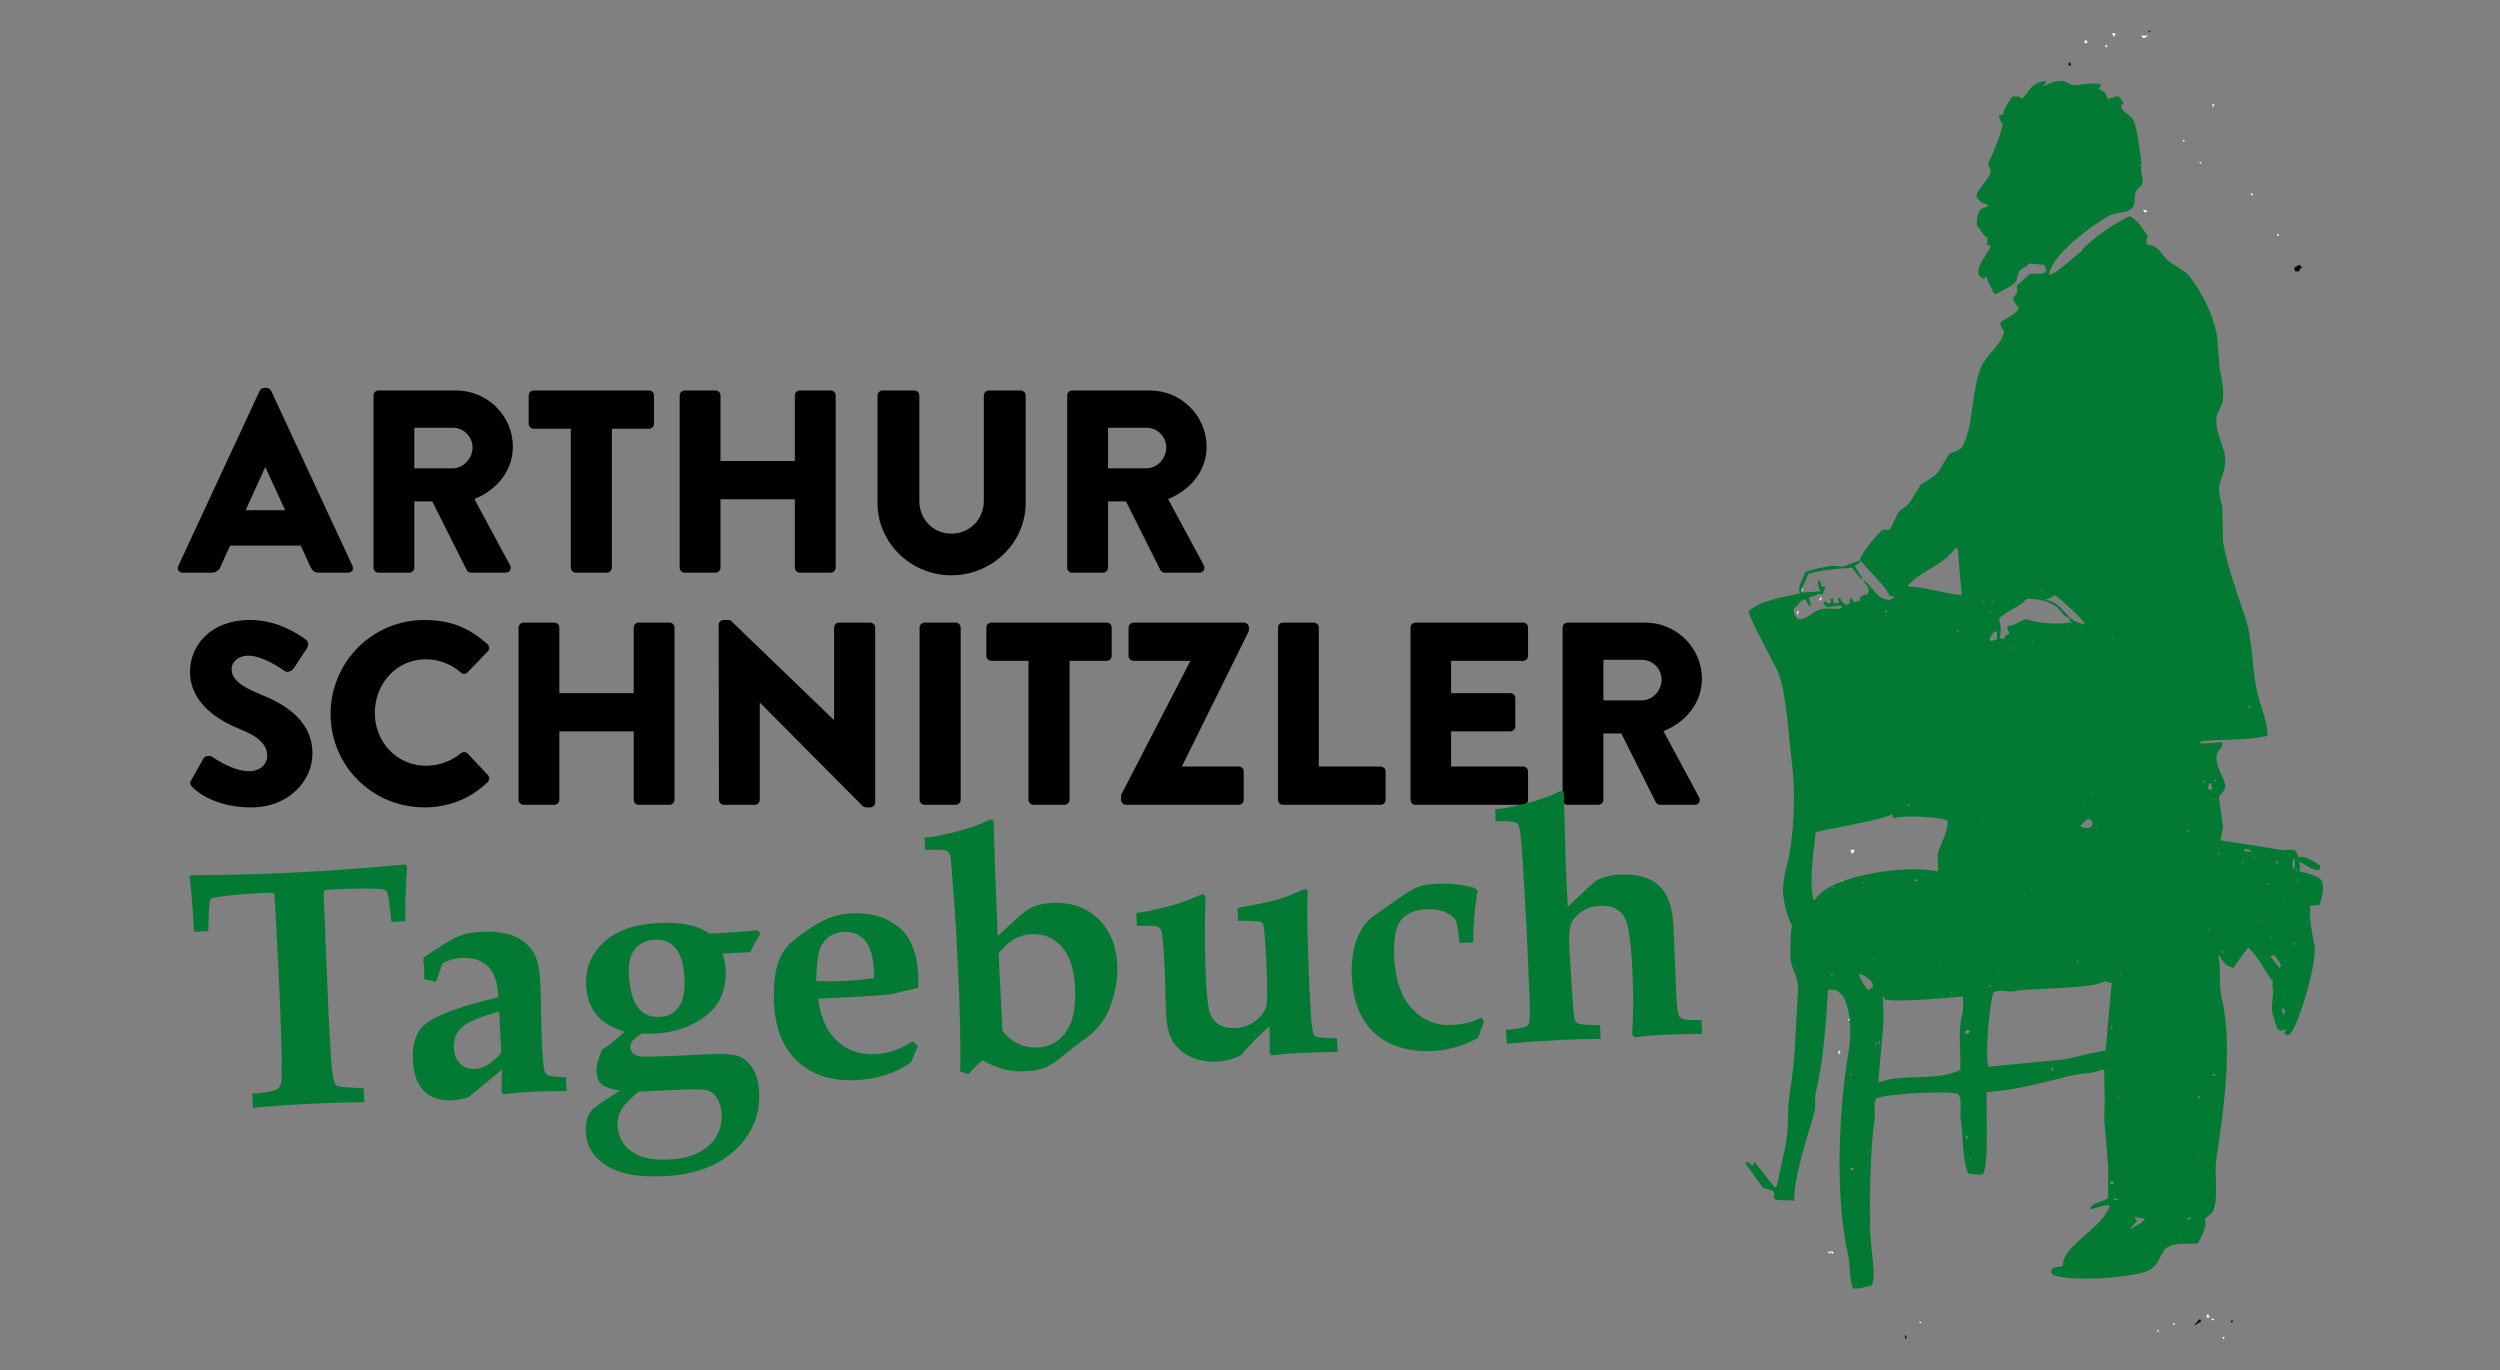 <?xml version="1.0" encoding="UTF-8" standalone="no"?>
<!DOCTYPE svg PUBLIC "-//W3C//DTD SVG 1.1//EN" "http://www.w3.org/Graphics/SVG/1.1/DTD/svg11.dtd">
<svg width="100%" height="100%" viewBox="0 0 1841 1009" version="1.1" xmlns="http://www.w3.org/2000/svg" xmlns:xlink="http://www.w3.org/1999/xlink" xml:space="preserve" xmlns:serif="http://www.serif.com/" style="fill-rule:evenodd;clip-rule:evenodd;">
    <rect x="0" y="0" width="1841" height="1009" fill="#808080" stroke="none"/>
    <g transform="matrix(0.881,0,0,0.882,132.071,421.731)">
        <g id="Arthur_Schnitzler">
            <g>
                <g transform="matrix(217.32,0,0,217.32,0,0)">
                    <path d="M0.013,-0L0.123,-0C0.143,-0 0.154,-0.012 0.159,-0.024L0.195,-0.104L0.467,-0.104L0.503,-0.025C0.512,-0.006 0.52,-0 0.538,-0L0.649,-0C0.664,-0 0.672,-0.013 0.666,-0.026L0.353,-0.699C0.35,-0.705 0.343,-0.71 0.336,-0.71L0.326,-0.71C0.319,-0.71 0.312,-0.705 0.309,-0.699L-0.004,-0.026C-0.01,-0.013 -0.002,-0 0.013,-0ZM0.255,-0.24L0.33,-0.405L0.331,-0.405L0.407,-0.24L0.255,-0.24Z" style="fill-rule:nonzero;"/>
                </g>
                <g transform="matrix(217.32,0,0,217.32,143.605,0)">
                    <path d="M0.086,-0.019C0.086,-0.009 0.094,-0 0.105,-0L0.224,-0C0.234,-0 0.243,-0.009 0.243,-0.019L0.243,-0.274L0.312,-0.274L0.445,-0.009C0.447,-0.005 0.453,-0 0.461,-0L0.594,-0C0.611,-0 0.618,-0.016 0.611,-0.029L0.474,-0.283C0.561,-0.318 0.622,-0.392 0.622,-0.484C0.622,-0.603 0.524,-0.7 0.404,-0.7L0.105,-0.7C0.094,-0.7 0.086,-0.691 0.086,-0.681L0.086,-0.019ZM0.243,-0.401L0.243,-0.557L0.391,-0.557C0.432,-0.557 0.467,-0.523 0.467,-0.481C0.467,-0.439 0.432,-0.401 0.391,-0.401L0.243,-0.401Z" style="fill-rule:nonzero;"/>
                </g>
                <g transform="matrix(217.32,0,0,217.32,288.949,0)">
                    <path d="M0.176,-0.019C0.176,-0.009 0.185,-0 0.195,-0L0.315,-0C0.325,-0 0.334,-0.009 0.334,-0.019L0.334,-0.553L0.477,-0.553C0.488,-0.553 0.496,-0.562 0.496,-0.572L0.496,-0.681C0.496,-0.691 0.488,-0.7 0.477,-0.7L0.033,-0.7C0.022,-0.7 0.014,-0.691 0.014,-0.681L0.014,-0.572C0.014,-0.562 0.022,-0.553 0.033,-0.553L0.176,-0.553L0.176,-0.019Z" style="fill-rule:nonzero;"/>
                </g>
                <g transform="matrix(217.32,0,0,217.32,399.521,0)">
                    <path d="M0.086,-0.019C0.086,-0.009 0.095,-0 0.105,-0L0.224,-0C0.235,-0 0.243,-0.009 0.243,-0.019L0.243,-0.282L0.529,-0.282L0.529,-0.019C0.529,-0.009 0.537,-0 0.548,-0L0.667,-0C0.677,-0 0.686,-0.009 0.686,-0.019L0.686,-0.681C0.686,-0.691 0.677,-0.7 0.667,-0.7L0.548,-0.7C0.537,-0.7 0.529,-0.691 0.529,-0.681L0.529,-0.429L0.243,-0.429L0.243,-0.681C0.243,-0.691 0.235,-0.7 0.224,-0.7L0.105,-0.7C0.095,-0.7 0.086,-0.691 0.086,-0.681L0.086,-0.019Z" style="fill-rule:nonzero;"/>
                </g>
                <g transform="matrix(217.32,0,0,217.32,567.031,0)">
                    <path d="M0.076,-0.268C0.076,-0.116 0.203,0.01 0.36,0.01C0.518,0.01 0.646,-0.116 0.646,-0.268L0.646,-0.681C0.646,-0.691 0.637,-0.7 0.627,-0.7L0.504,-0.7C0.493,-0.7 0.485,-0.691 0.485,-0.681L0.485,-0.276C0.485,-0.206 0.432,-0.15 0.36,-0.15C0.289,-0.15 0.237,-0.206 0.237,-0.276L0.237,-0.681C0.237,-0.691 0.229,-0.7 0.218,-0.7L0.095,-0.7C0.085,-0.7 0.076,-0.691 0.076,-0.681L0.076,-0.268Z" style="fill-rule:nonzero;"/>
                </g>
                <g transform="matrix(217.32,0,0,217.32,723.458,0)">
                    <path d="M0.086,-0.019C0.086,-0.009 0.094,-0 0.105,-0L0.224,-0C0.234,-0 0.243,-0.009 0.243,-0.019L0.243,-0.274L0.312,-0.274L0.445,-0.009C0.447,-0.005 0.453,-0 0.461,-0L0.594,-0C0.611,-0 0.618,-0.016 0.611,-0.029L0.474,-0.283C0.561,-0.318 0.622,-0.392 0.622,-0.484C0.622,-0.603 0.524,-0.7 0.404,-0.7L0.105,-0.7C0.094,-0.7 0.086,-0.691 0.086,-0.681L0.086,-0.019ZM0.243,-0.401L0.243,-0.557L0.391,-0.557C0.432,-0.557 0.467,-0.523 0.467,-0.481C0.467,-0.439 0.432,-0.401 0.391,-0.401L0.243,-0.401Z" style="fill-rule:nonzero;"/>
                </g>
                <g transform="matrix(1,0,0,1,0,193.78)">
                    <g transform="matrix(217.32,0,0,217.32,0,0)">
                        <path d="M0.051,-0.067C0.074,-0.044 0.146,0.01 0.276,0.01C0.423,0.01 0.512,-0.094 0.512,-0.197C0.512,-0.333 0.388,-0.394 0.31,-0.425C0.231,-0.457 0.201,-0.485 0.201,-0.522C0.201,-0.549 0.228,-0.573 0.264,-0.573C0.325,-0.573 0.398,-0.518 0.407,-0.513C0.416,-0.506 0.434,-0.515 0.441,-0.526L0.492,-0.603C0.496,-0.61 0.498,-0.628 0.486,-0.635C0.456,-0.657 0.376,-0.71 0.272,-0.71C0.118,-0.71 0.041,-0.61 0.041,-0.511C0.041,-0.391 0.149,-0.324 0.235,-0.29C0.303,-0.263 0.338,-0.231 0.338,-0.189C0.338,-0.154 0.309,-0.129 0.269,-0.129C0.203,-0.129 0.131,-0.182 0.127,-0.184C0.12,-0.189 0.101,-0.191 0.093,-0.178L0.046,-0.095C0.038,-0.081 0.041,-0.077 0.051,-0.067Z" style="fill-rule:nonzero;"/>
                    </g>
                    <g transform="matrix(217.32,0,0,217.32,118.831,0)">
                        <path d="M0.035,-0.349C0.035,-0.149 0.196,0.01 0.396,0.01C0.485,0.01 0.571,-0.021 0.639,-0.087C0.646,-0.094 0.647,-0.107 0.64,-0.114L0.562,-0.197C0.556,-0.204 0.543,-0.204 0.536,-0.198C0.5,-0.167 0.449,-0.15 0.402,-0.15C0.289,-0.15 0.205,-0.242 0.205,-0.353C0.205,-0.465 0.288,-0.559 0.401,-0.559C0.45,-0.559 0.499,-0.541 0.536,-0.508C0.543,-0.501 0.554,-0.501 0.561,-0.508L0.639,-0.589C0.647,-0.597 0.647,-0.609 0.638,-0.617C0.57,-0.679 0.496,-0.71 0.396,-0.71C0.196,-0.71 0.035,-0.549 0.035,-0.349Z" style="fill-rule:nonzero;"/>
                    </g>
                    <g transform="matrix(217.32,0,0,217.32,264.826,0)">
                        <path d="M0.086,-0.019C0.086,-0.009 0.095,-0 0.105,-0L0.224,-0C0.235,-0 0.243,-0.009 0.243,-0.019L0.243,-0.282L0.529,-0.282L0.529,-0.019C0.529,-0.009 0.537,-0 0.548,-0L0.667,-0C0.677,-0 0.686,-0.009 0.686,-0.019L0.686,-0.681C0.686,-0.691 0.677,-0.7 0.667,-0.7L0.548,-0.7C0.537,-0.7 0.529,-0.691 0.529,-0.681L0.529,-0.429L0.243,-0.429L0.243,-0.681C0.243,-0.691 0.235,-0.7 0.224,-0.7L0.105,-0.7C0.095,-0.7 0.086,-0.691 0.086,-0.681L0.086,-0.019Z" style="fill-rule:nonzero;"/>
                    </g>
                    <g transform="matrix(217.32,0,0,217.32,432.336,0)">
                        <path d="M0.086,-0.019C0.086,-0.009 0.095,-0 0.105,-0L0.224,-0C0.235,-0 0.243,-0.009 0.243,-0.019L0.243,-0.392L0.244,-0.392L0.639,0.005C0.641,0.007 0.649,0.01 0.652,0.01L0.668,0.01C0.678,0.01 0.687,0.002 0.687,-0.008L0.687,-0.681C0.687,-0.691 0.678,-0.7 0.668,-0.7L0.548,-0.7C0.537,-0.7 0.529,-0.691 0.529,-0.681L0.529,-0.326L0.528,-0.326L0.129,-0.71L0.104,-0.71C0.094,-0.71 0.085,-0.702 0.085,-0.692L0.086,-0.019Z" style="fill-rule:nonzero;"/>
                    </g>
                    <g transform="matrix(217.32,0,0,217.32,600.064,0)">
                        <path d="M0.086,-0.019C0.086,-0.009 0.095,-0 0.105,-0L0.225,-0C0.235,-0 0.244,-0.009 0.244,-0.019L0.244,-0.681C0.244,-0.691 0.235,-0.7 0.225,-0.7L0.105,-0.7C0.095,-0.7 0.086,-0.691 0.086,-0.681L0.086,-0.019Z" style="fill-rule:nonzero;"/>
                    </g>
                    <g transform="matrix(217.32,0,0,217.32,671.519,0)">
                        <path d="M0.176,-0.019C0.176,-0.009 0.185,-0 0.195,-0L0.315,-0C0.325,-0 0.334,-0.009 0.334,-0.019L0.334,-0.553L0.477,-0.553C0.488,-0.553 0.496,-0.562 0.496,-0.572L0.496,-0.681C0.496,-0.691 0.488,-0.7 0.477,-0.7L0.033,-0.7C0.022,-0.7 0.014,-0.691 0.014,-0.681L0.014,-0.572C0.014,-0.562 0.022,-0.553 0.033,-0.553L0.176,-0.553L0.176,-0.019Z" style="fill-rule:nonzero;"/>
                    </g>
                    <g transform="matrix(217.32,0,0,217.32,782.091,0)">
                        <path d="M0.023,-0.019C0.023,-0.009 0.032,-0 0.042,-0L0.476,-0C0.487,-0 0.495,-0.009 0.495,-0.019L0.495,-0.128C0.495,-0.138 0.487,-0.147 0.476,-0.147L0.258,-0.147L0.258,-0.149L0.515,-0.668L0.515,-0.681C0.515,-0.691 0.506,-0.7 0.496,-0.7L0.071,-0.7C0.061,-0.7 0.052,-0.691 0.052,-0.681L0.052,-0.572C0.052,-0.562 0.061,-0.553 0.071,-0.553L0.289,-0.553L0.289,-0.551L0.023,-0.037L0.023,-0.019Z" style="fill-rule:nonzero;"/>
                    </g>
                    <g transform="matrix(217.32,0,0,217.32,899.618,0)">
                        <path d="M0.086,-0.019C0.086,-0.009 0.094,-0 0.105,-0L0.481,-0C0.492,-0 0.5,-0.009 0.5,-0.019L0.5,-0.128C0.5,-0.138 0.492,-0.147 0.481,-0.147L0.243,-0.147L0.243,-0.681C0.243,-0.691 0.234,-0.7 0.224,-0.7L0.105,-0.7C0.094,-0.7 0.086,-0.691 0.086,-0.681L0.086,-0.019Z" style="fill-rule:nonzero;"/>
                    </g>
                    <g transform="matrix(217.32,0,0,217.32,1010.41,0)">
                        <path d="M0.086,-0.019C0.086,-0.009 0.094,-0 0.105,-0L0.519,-0C0.53,-0 0.538,-0.009 0.538,-0.019L0.538,-0.128C0.538,-0.138 0.53,-0.147 0.519,-0.147L0.242,-0.147L0.242,-0.282L0.47,-0.282C0.48,-0.282 0.489,-0.29 0.489,-0.301L0.489,-0.41C0.489,-0.42 0.48,-0.429 0.47,-0.429L0.242,-0.429L0.242,-0.553L0.519,-0.553C0.53,-0.553 0.538,-0.562 0.538,-0.572L0.538,-0.681C0.538,-0.691 0.53,-0.7 0.519,-0.7L0.105,-0.7C0.094,-0.7 0.086,-0.691 0.086,-0.681L0.086,-0.019Z" style="fill-rule:nonzero;"/>
                    </g>
                    <g transform="matrix(217.32,0,0,217.32,1137.5,0)">
                        <path d="M0.086,-0.019C0.086,-0.009 0.094,-0 0.105,-0L0.224,-0C0.234,-0 0.243,-0.009 0.243,-0.019L0.243,-0.274L0.312,-0.274L0.445,-0.009C0.447,-0.005 0.453,-0 0.461,-0L0.594,-0C0.611,-0 0.618,-0.016 0.611,-0.029L0.474,-0.283C0.561,-0.318 0.622,-0.392 0.622,-0.484C0.622,-0.603 0.524,-0.7 0.404,-0.7L0.105,-0.7C0.094,-0.7 0.086,-0.691 0.086,-0.681L0.086,-0.019ZM0.243,-0.401L0.243,-0.557L0.391,-0.557C0.432,-0.557 0.467,-0.523 0.467,-0.481C0.467,-0.439 0.432,-0.401 0.391,-0.401L0.243,-0.401Z" style="fill-rule:nonzero;"/>
                    </g>
                </g>
            </g>
        </g>
    </g>
    <g id="Profil">
        <g transform="matrix(1,0,0,1,-198.58,-107.45)">
            <path d="M1780.85,130.28L1781.96,130.84L1780.85,130.28Z" style="fill-rule:nonzero;stroke:rgb(35,31,32);stroke-width:1px;"/>
        </g>
        <g transform="matrix(1,0,0,1,-198.58,-107.45)">
            <path d="M1754.65,132.51L1755.21,133.63L1755.76,132.51L1754.65,132.51Z" style="fill:rgb(35,31,32);fill-rule:nonzero;stroke:white;stroke-width:1px;"/>
        </g>
        <g transform="matrix(1,0,0,1,-198.58,-107.45)">
            <path d="M1776.39,134.19C1777.83,135.78 1777.11,135.06 1778.62,134.19L1776.39,134.19Z" style="fill:rgb(35,31,32);fill-rule:nonzero;stroke:white;stroke-width:1px;"/>
        </g>
        <g transform="matrix(1,0,0,1,-198.58,-107.45)">
            <path d="M1734.58,137.53L1734.02,138.64L1735.14,138.64L1734.58,137.53Z" style="fill:rgb(35,31,32);fill-rule:nonzero;stroke:white;stroke-width:1px;"/>
        </g>
        <g transform="matrix(1,0,0,1,-198.58,-107.45)">
            <path d="M1749.08,140.87C1749.85,141.95 1749.13,141.21 1750.19,141.99L1749.08,140.87Z" style="fill:rgb(35,31,32);fill-rule:nonzero;stroke:white;stroke-width:1px;"/>
        </g>
        <g transform="matrix(1,0,0,1,-198.58,-107.45)">
            <path d="M1721.94,153.44L1721.94,155.67L1723.61,155.67L1723.05,153.44L1721.94,153.44Z" style="fill-rule:nonzero;"/>
        </g>
        <g transform="matrix(1,0,0,1,-198.58,-107.45)">
            <path d="M1715.25,171.83L1715.25,173C1715.79,172 1715.76,172.82 1715.25,171.83Z" style="fill:rgb(35,31,32);fill-rule:nonzero;stroke:white;stroke-width:1px;"/>
        </g>
        <g transform="matrix(1,0,0,1,-198.58,-107.45)">
            <path d="M1828.41,184.1L1828.41,185.21C1829,184.24 1828.92,185.09 1828.41,184.1Z" style="fill:rgb(35,31,32);fill-rule:nonzero;stroke:white;stroke-width:1px;"/>
        </g>
        <g transform="matrix(1,0,0,1,-198.58,-107.45)">
            <path d="M1714.69,193.57L1715.25,194.69L1715.81,193.57L1714.69,193.57Z" style="fill:rgb(35,31,32);fill-rule:nonzero;stroke:white;stroke-width:1px;"/>
        </g>
        <g transform="matrix(1,0,0,1,-198.58,-107.45)">
            <path d="M1711.9,198.59C1712.68,199.66 1711.96,198.92 1713.02,199.7L1711.9,198.59Z" style="fill:rgb(35,31,32);fill-rule:nonzero;stroke:white;stroke-width:1px;"/>
        </g>
        <g transform="matrix(1,0,0,1,-198.58,-107.45)">
            <path d="M1707.44,210.85L1708,212L1708.56,210.88L1707.44,210.85Z" style="fill:rgb(35,31,32);fill-rule:nonzero;stroke:white;stroke-width:1px;"/>
        </g>
        <g transform="matrix(1,0,0,1,-198.58,-107.45)">
            <path d="M1806.11,210.85L1807.23,211.41L1806.11,210.85Z" style="fill:rgb(35,31,32);fill-rule:nonzero;stroke:white;stroke-width:1px;"/>
        </g>
        <g transform="matrix(1,0,0,1,-198.58,-107.45)">
            <path d="M1818.38,227L1819.49,227.56L1818.38,227Z" style="fill:rgb(35,31,32);fill-rule:nonzero;stroke:white;stroke-width:1px;"/>
        </g>
        <g transform="matrix(1,0,0,1,-198.58,-107.45)">
            <path d="M1713.58,228.13L1713.02,232.59C1714.52,231.7 1713.79,232.41 1714.69,230.92C1714.69,228.83 1715.91,229.46 1713.58,228.13Z" style="fill-rule:nonzero;"/>
        </g>
        <g transform="matrix(1,0,0,1,-198.58,-107.45)">
            <path d="M1716.92,243.74L1716.36,244.86C1718.05,244.16 1717.03,244.86 1718.04,243.74L1716.92,243.74Z" style="fill:rgb(35,31,32);fill-rule:nonzero;stroke:white;stroke-width:1px;"/>
        </g>
        <g transform="matrix(1,0,0,1,-198.58,-107.45)">
            <path d="M1718.59,244.3L1719.71,244.86L1718.59,244.3Z" style="fill:rgb(35,31,32);fill-rule:nonzero;stroke:white;stroke-width:1px;"/>
        </g>
        <g transform="matrix(1,0,0,1,-198.58,-107.45)">
            <path d="M1737,248.2L1738.11,248.76L1737,248.2Z" style="fill:rgb(35,31,32);fill-rule:nonzero;stroke:white;stroke-width:1px;"/>
        </g>
        <g transform="matrix(1,0,0,1,-198.58,-107.45)">
            <path d="M1856.28,249.88C1857.06,250.95 1856.34,250.21 1857.4,250.99L1856.28,249.88Z" style="fill:rgb(35,31,32);fill-rule:nonzero;stroke:white;stroke-width:1px;"/>
        </g>
        <g transform="matrix(1,0,0,1,-198.58,-107.45)">
            <path d="M1707.44,261.58L1708,266L1709.12,266.56C1709.14,263.51 1709.14,262.89 1707.44,261.58Z" style="fill-rule:nonzero;"/>
        </g>
        <g transform="matrix(1,0,0,1,-198.58,-107.45)">
            <path d="M1777.68,262.7C1778.68,264.08 1778.02,263.35 1779.36,262.7L1777.68,262.7Z" style="fill:rgb(35,31,32);fill-rule:nonzero;stroke:white;stroke-width:1px;"/>
        </g>
        <g transform="matrix(1,0,0,1,-198.58,-107.45)">
            <path d="M1875.8,280L1876.35,281.11C1876.12,280.58 1876.8,280.72 1875.8,280Z" style="fill:rgb(35,31,32);fill-rule:nonzero;stroke:white;stroke-width:1px;"/>
        </g>
        <g transform="matrix(1,0,0,1,-198.58,-107.45)">
            <path d="M1892,302.28L1888.1,304.51L1888.66,307.29L1891.44,307.29C1892.31,304.94 1892.79,305.43 1894.23,303.95L1893.12,303.95L1892,302.28Z" style="fill-rule:nonzero;"/>
        </g>
        <g transform="matrix(1,0,0,1,-198.58,-107.45)">
            <path d="M1730.86,309L1730.3,311.23C1731.37,310.38 1731.3,310.23 1731.97,309L1730.86,309Z" style="fill-rule:nonzero;"/>
        </g>
        <g transform="matrix(1,0,0,1,-198.58,-107.45)">
            <path d="M1701.87,375.86C1702.87,377 1701.87,376.25 1703.54,376.97L1701.87,375.86Z" style="fill:rgb(35,31,32);fill-rule:nonzero;stroke:white;stroke-width:1px;"/>
        </g>
        <g transform="matrix(1,0,0,1,-198.58,-107.45)">
            <path d="M1704.1,393.7L1703.54,394.81L1704.66,394.81L1704.1,393.7Z" style="fill:rgb(35,31,32);fill-rule:nonzero;stroke:white;stroke-width:1px;"/>
        </g>
        <g transform="matrix(1,0,0,1,-198.58,-107.45)">
            <path d="M1682.36,422.13L1681.8,423.24L1682.92,423.24L1682.36,422.13Z" style="fill:rgb(35,31,32);fill-rule:nonzero;stroke:white;stroke-width:1px;"/>
        </g>
        <g transform="matrix(1,0,0,1,-198.58,-107.45)">
            <path d="M1524.6,541.42L1525.16,542.54L1525.72,541.42L1524.6,541.42Z" style="fill:rgb(35,31,32);fill-rule:nonzero;stroke:white;stroke-width:1px;"/>
        </g>
        <g transform="matrix(1,0,0,1,-198.58,-107.45)">
            <path d="M1536.86,544.77L1537.98,545.32L1536.86,544.77Z" style="fill:rgb(35,31,32);fill-rule:nonzero;stroke:white;stroke-width:1px;"/>
        </g>
        <g transform="matrix(1,0,0,1,-198.58,-107.45)">
            <path d="M1539.65,547.55L1539.09,548.67C1540.13,548 1539.4,548.17 1539.65,547.55Z" style="fill:rgb(35,31,32);fill-rule:nonzero;stroke:white;stroke-width:1px;"/>
        </g>
        <g transform="matrix(1,0,0,1,-198.58,-107.45)">
            <path d="M1522.37,557.59L1522.37,558.7C1522.92,557.73 1522.88,558.58 1522.37,557.59Z" style="fill:rgb(35,31,32);fill-rule:nonzero;stroke:white;stroke-width:1px;"/>
        </g>
        <g transform="matrix(1,0,0,1,-198.58,-107.45)">
            <path d="M1533.52,561.49L1534.64,562.05L1533.52,561.49Z" style="fill:rgb(35,31,32);fill-rule:nonzero;stroke:white;stroke-width:1px;"/>
        </g>
        <g transform="matrix(1,0,0,1,-198.58,-107.45)">
            <path d="M1536.31,587.69L1535.75,588.81C1536.79,588.11 1536.06,588.31 1536.31,587.69Z" style="fill:rgb(35,31,32);fill-rule:nonzero;stroke:white;stroke-width:1px;"/>
        </g>
        <g transform="matrix(1,0,0,1,-198.58,-107.45)">
            <path d="M1545.23,600L1545.78,601.12L1546.34,600L1545.23,600Z" style="fill:rgb(35,31,32);fill-rule:nonzero;stroke:white;stroke-width:1px;"/>
        </g>
        <g transform="matrix(1,0,0,1,-198.58,-107.45)">
            <path d="M1554.15,659.6C1554.92,660.67 1554.15,659.94 1555.26,660.72L1554.15,659.6Z" style="fill:rgb(35,31,32);fill-rule:nonzero;stroke:white;stroke-width:1px;"/>
        </g>
        <g transform="matrix(1,0,0,1,-198.58,-107.45)">
            <path d="M1557.49,704.2L1557.49,705.87L1558.05,704.2L1557.49,704.2Z" style="fill:rgb(35,31,32);fill-rule:nonzero;stroke:white;stroke-width:1px;"/>
        </g>
        <g transform="matrix(1,0,0,1,-198.58,-107.45)">
            <path d="M1562,733.74L1562.56,735.42C1563.7,734.42 1562.95,735.42 1563.67,733.74L1562,733.74Z" style="fill:rgb(35,31,32);fill-rule:nonzero;stroke:white;stroke-width:1px;"/>
        </g>
        <g transform="matrix(1,0,0,1,-198.58,-107.45)">
            <path d="M1555.82,757.16L1555.82,758.83L1556.93,758.83L1555.82,757.16Z" style="fill:rgb(35,31,32);fill-rule:nonzero;stroke:white;stroke-width:1px;"/>
        </g>
        <g transform="matrix(1,0,0,1,-198.58,-107.45)">
            <path d="M1561.39,780.57C1562.33,781.95 1561.73,781.22 1563.07,780.57L1561.39,780.57Z" style="fill:rgb(35,31,32);fill-rule:nonzero;stroke:white;stroke-width:1px;"/>
        </g>
        <g transform="matrix(1,0,0,1,-198.58,-107.45)">
            <path d="M1556.93,783.36L1558.05,783.91L1556.93,783.36Z" style="fill:rgb(35,31,32);fill-rule:nonzero;stroke:white;stroke-width:1px;"/>
        </g>
        <g transform="matrix(1,0,0,1,-198.58,-107.45)">
            <path d="M1546.34,796.18L1547.46,797.85C1546.75,796.16 1547.47,797.18 1546.34,796.18Z" style="fill:rgb(35,31,32);fill-rule:nonzero;stroke:white;stroke-width:1px;"/>
        </g>
        <g transform="matrix(1,0,0,1,-198.58,-107.45)">
            <path d="M1560.84,802.87L1560.28,803.98L1561.95,802.87L1560.84,802.87Z" style="fill:rgb(35,31,32);fill-rule:nonzero;stroke:white;stroke-width:1px;"/>
        </g>
        <g transform="matrix(1,0,0,1,-198.58,-107.45)">
            <path d="M1558.61,804L1559.72,805.12L1558.61,804Z" style="fill:rgb(35,31,32);fill-rule:nonzero;stroke:white;stroke-width:1px;"/>
        </g>
        <g transform="matrix(1,0,0,1,-198.58,-107.45)">
            <path d="M1559.72,807.33C1560.23,809.33 1559.72,808.47 1560.84,809.56L1559.72,807.33Z" style="fill:rgb(35,31,32);fill-rule:nonzero;stroke:white;stroke-width:1px;"/>
        </g>
        <g transform="matrix(1,0,0,1,-198.58,-107.45)">
            <path d="M1556.38,817.92L1557.49,820.15L1556.38,817.92Z" style="fill:rgb(35,31,32);fill-rule:nonzero;stroke:white;stroke-width:1px;"/>
        </g>
        <g transform="matrix(1,0,0,1,-198.58,-107.45)">
            <path d="M1549.69,820.71L1550.8,822.94L1551.36,822.38L1551.36,821.82L1549.69,820.71Z" style="fill:rgb(35,31,32);fill-rule:nonzero;stroke:white;stroke-width:1px;"/>
        </g>
        <g transform="matrix(1,0,0,1,-198.58,-107.45)">
            <path d="M1574.21,824.61L1575.33,825.16L1574.21,824.61Z" style="fill:rgb(35,31,32);fill-rule:nonzero;stroke:white;stroke-width:1px;"/>
        </g>
        <g transform="matrix(1,0,0,1,-198.58,-107.45)">
            <path d="M1566.41,836.87L1567.52,837.43L1566.41,836.87Z" style="fill:rgb(35,31,32);fill-rule:nonzero;stroke:white;stroke-width:1px;"/>
        </g>
        <g transform="matrix(1,0,0,1,-198.58,-107.45)">
            <path d="M1567,840.22L1567.55,841.33C1567.29,840.81 1568,841 1567,840.22Z" style="fill:rgb(35,31,32);fill-rule:nonzero;stroke:white;stroke-width:1px;"/>
        </g>
        <g transform="matrix(1,0,0,1,-198.58,-107.45)">
            <path d="M1556.38,841.89L1557.49,842.45L1556.38,841.89Z" style="fill:rgb(35,31,32);fill-rule:nonzero;stroke:white;stroke-width:1px;"/>
        </g>
        <g transform="matrix(1,0,0,1,-198.58,-107.45)">
            <path d="M1569.2,843.56L1570.31,844.12L1569.2,843.56Z" style="fill:rgb(35,31,32);fill-rule:nonzero;stroke:white;stroke-width:1px;"/>
        </g>
        <g transform="matrix(1,0,0,1,-198.58,-107.45)">
            <path d="M1559.72,858.05L1560.84,858.61L1559.72,858.05Z" style="fill:rgb(35,31,32);fill-rule:nonzero;stroke:white;stroke-width:1px;"/>
        </g>
        <g transform="matrix(1,0,0,1,-198.58,-107.45)">
            <path d="M1568.64,868.09C1569.64,869.23 1568.64,868.48 1570.31,869.2C1569.31,868.07 1570.3,868.81 1568.64,868.09Z" style="fill:rgb(35,31,32);fill-rule:nonzero;stroke:white;stroke-width:1px;"/>
        </g>
        <g transform="matrix(1,0,0,1,-198.58,-107.45)">
            <path d="M1553,881.47L1553,882.58C1553.58,881.61 1553.54,882.46 1553,881.47Z" style="fill:rgb(35,31,32);fill-rule:nonzero;stroke:white;stroke-width:1px;"/>
        </g>
        <g transform="matrix(1,0,0,1,-198.58,-107.45)">
            <path d="M1559.16,895.4L1558.61,896.52L1560.28,896.52L1559.72,895.4L1559.16,895.4Z" style="fill:rgb(35,31,32);fill-rule:nonzero;stroke:white;stroke-width:1px;"/>
        </g>
        <g transform="matrix(1,0,0,1,-198.58,-107.45)">
            <path d="M1563.07,904.88L1563.07,906.55L1564.18,906.55L1563.07,904.88Z" style="fill:rgb(35,31,32);fill-rule:nonzero;stroke:white;stroke-width:1px;"/>
        </g>
        <g transform="matrix(1,0,0,1,-198.58,-107.45)">
            <path d="M1561.39,918.26L1561.39,919.37C1561.94,918.4 1561.9,919.25 1561.39,918.26Z" style="fill:rgb(35,31,32);fill-rule:nonzero;stroke:white;stroke-width:1px;"/>
        </g>
        <g transform="matrix(1,0,0,1,-198.58,-107.45)">
            <path d="M1558.61,941.67C1560.01,942.58 1558.7,942.22 1560.28,941.67L1558.61,941.67Z" style="fill:rgb(35,31,32);fill-rule:nonzero;stroke:white;stroke-width:1px;"/>
        </g>
        <g transform="matrix(1,0,0,1,-198.58,-107.45)">
            <path d="M1562,955.61L1563.12,956.17L1562,955.61Z" style="fill:rgb(35,31,32);fill-rule:nonzero;stroke:white;stroke-width:1px;"/>
        </g>
        <g transform="matrix(1,0,0,1,-198.58,-107.45)">
            <path d="M1558.61,979.58L1558.61,980.69C1559.15,979.72 1559.11,980.57 1558.61,979.58Z" style="fill:rgb(35,31,32);fill-rule:nonzero;stroke:white;stroke-width:1px;"/>
        </g>
        <g transform="matrix(1,0,0,1,-198.58,-107.45)">
            <path d="M1545.23,1029.19C1546,1030.26 1545.23,1029.53 1546.34,1030.31L1545.23,1029.19Z" style="fill:rgb(35,31,32);fill-rule:nonzero;stroke:white;stroke-width:1px;"/>
        </g>
        <g transform="matrix(1,0,0,1,-198.58,-107.45)">
            <path d="M1546.9,1029.19L1548.57,1030.31C1547.57,1029.17 1548.56,1029.91 1546.9,1029.19Z" style="fill:rgb(35,31,32);fill-rule:nonzero;stroke:white;stroke-width:1px;"/>
        </g>
        <g transform="matrix(0.881,0,0,0.882,130.927,59.447)">
            <g transform="matrix(1,0,0,1,-198.58,-107.45)">
                <path d="M1988.4,795.72C1990.4,792.11 1993.25,781.55 1990.63,775.65C1988.63,771.42 1975.3,767.88 1972.23,767.85L1972.23,759.48C1977.23,762.12 1981.17,765.79 1987.84,766.73L1988.96,766.17C1989.14,765.06 1989.33,763.94 1989.52,762.83C1985.09,759.95 1975.79,753.46 1971.68,756.14L1968.89,750.56C1964.56,748.07 1961.97,750.56 1955.51,749.45C1938.51,746.55 1921.24,743.98 1905.9,741.65C1906.64,738.11 1907.38,734.577 1908.13,731.05C1907.01,722.883 1905.89,714.71 1904.78,706.53L1904.78,705.41C1906.89,701.41 1911.16,700.07 1909.78,694.26C1908.4,688.45 1900.78,678.07 1903.09,669.73C1904.19,665.73 1907.33,665.91 1907.55,659.73L1889.71,660.84L1888.6,659.17C1908.18,656.81 1926.15,658.56 1944.34,654.71L1945.46,653.6C1944.55,640.45 1939.66,630.05 1937.09,619.6C1931.77,597.89 1933.7,576.54 1926.5,554.94C1920.15,535.86 1911.95,513.86 1908.11,492.5C1907.92,482.84 1907.73,473.173 1907.55,463.5C1906.66,458.5 1903.65,451.11 1905.32,444.5C1906.99,437.89 1911.02,430.63 1909.78,421.09C1908.62,412.09 1900.42,398.48 1903.09,386.53L1907.55,376.53C1909.67,365.97 1906.79,356.42 1905.32,347.53C1904.58,338.423 1903.84,329.317 1903.09,320.21C1899.09,300.21 1890.87,285.46 1880.79,271.71C1875.79,264.92 1867.27,262.43 1861.28,256.71C1855.99,251.62 1854.84,245.45 1845.12,244.45C1843.2,241.23 1844.04,240.98 1845.12,237.2C1841.29,231.73 1836.59,223.14 1830.06,220.48C1815.72,227.55 1800.58,237.83 1789.93,248.91L1791.04,248.91C1785.5,252.3 1769.04,269.09 1762.61,269.53C1764.85,252.36 1799.38,227.53 1813.34,219.92C1817.91,217.42 1825.97,218.11 1830.62,214.92C1836.7,210.74 1832.5,205.78 1835.62,199.32C1836.53,197.44 1839.93,195.86 1840.62,193.18C1842.02,187.88 1838.49,184.18 1840.06,178.69L1837.27,178.13L1840.06,177.57C1838.94,168.57 1836.68,146.67 1832.81,139.67C1830.81,136.04 1820.25,131.89 1823.89,126.85L1825.01,125.73C1823.2,123.73 1822.42,121.67 1820.01,120.16L1811.65,122.94C1810.52,118.56 1809.29,115.83 1803.84,114.58C1804.59,113.47 1805.33,112.35 1806.07,111.24L1805.52,110.12C1796.93,108.96 1789.97,110.9 1782.66,111.24L1775.41,107.89C1770.16,106.28 1762.08,110.34 1758.13,111.8L1757.58,111.8C1758.86,110.02 1759.58,110.44 1760.36,107.89C1748.54,107.89 1746.13,116.47 1740.29,122.39C1737.4,120.39 1736.85,120.39 1731.93,120.71C1729.37,124.11 1724.79,131.31 1724.13,135.77L1720.78,136.32C1721.22,139.165 1722.37,141.852 1724.13,144.13C1721.18,154.866 1717.26,165.312 1712.42,175.34C1710.34,179.46 1715.33,180.34 1713.54,184.82C1710.88,191.51 1704.81,195.74 1701.83,203.22C1704.15,207.16 1705.12,209.78 1710.75,210.46L1711.86,212.14L1706.29,214.37C1703.03,216.7 1702.1,222.44 1702.39,228.3L1709.08,237.22C1709.84,238.71 1709.14,237.56 1710.75,237.22C1711.75,240.35 1711.4,241.22 1710.75,244.47L1714.09,245.03C1712.96,250.85 1695.17,268.35 1708.52,272.9C1709.63,270.9 1708.26,271.96 1710.75,271.23C1711.34,275.8 1714.55,280.76 1716.88,285.16L1718.55,285.72C1724.02,281.72 1731.33,280.03 1735.28,274.57C1736.02,271.97 1736.76,269.37 1737.51,266.77C1739.37,263.85 1744.01,263.51 1745.87,260.08L1759.25,261.19L1759.25,262.31L1760.36,265.65C1760.18,266.21 1759.99,266.77 1759.81,267.32C1755.86,269.9 1751.52,267.78 1746.43,269L1735.84,278.47C1736.42,285.62 1735.93,284.54 1732.49,289.06C1733.49,292.86 1735.49,294.76 1737.49,297.43C1733.98,303.43 1726.8,305.12 1721.88,309.69C1722.16,312.245 1723.35,314.617 1725.22,316.38C1723.22,327.94 1710.54,335.94 1706.22,345.92C1697.39,366.56 1700.03,394.1 1690.61,412.26C1688.12,417.06 1682.97,416.33 1678.9,419.51L1670.54,433.44C1666.85,438.2 1660.83,441.3 1655.49,444.59C1652.52,449.423 1649.55,454.257 1646.57,459.09C1643.75,463.03 1639.75,464.64 1636.57,468.01C1634.52,472.277 1632.47,476.55 1630.44,480.83C1628.28,484.01 1626.88,481.19 1623.75,482.5C1620.62,483.81 1605.01,502.73 1604.75,507.59C1608.81,513.27 1629.75,533.27 1628.75,537.13L1633.21,538.25L1633.21,538.8L1629.31,541.03C1625.79,540.806 1622.45,539.396 1619.83,537.03C1617.97,535.268 1616.27,533.347 1614.75,531.29C1614.75,531.35 1614.8,531.41 1614.83,531.48L1613.71,531.48L1613.71,530.01C1612.15,528.002 1610.27,526.271 1608.14,524.89L1607.58,525.44C1609.58,527.98 1613.48,530.75 1611.48,535.44C1610.08,537.44 1609.64,536.02 1607.02,537.11C1604.61,538.43 1604.23,539.95 1604.24,542.11C1601.72,541.9 1601.84,542.11 1599.78,543.22C1599.03,541.887 1598.29,540.587 1597.55,539.32C1595.44,540.66 1596.16,540.88 1596.43,544.32C1593.84,544.12 1594.97,543.22 1593.64,545.43C1591.01,544.256 1588.99,542.031 1588.07,539.3L1586.4,539.3C1586.58,540.79 1586.77,542.3 1586.96,543.76C1584.96,543.76 1585.55,543.34 1582.5,543.76C1582.31,542.27 1582.12,540.76 1581.94,539.3C1579.2,540.54 1579.66,540.3 1580.82,542.65L1578.04,544.32L1575.81,541.53L1574.13,544.32L1576.92,547.1L1588.63,545.43L1589.19,545.99L1589.19,547.66C1583.42,549.49 1578.95,547.04 1571.9,548.78C1564.3,550.66 1561.8,556.91 1552.9,557.14C1550.44,554 1548.83,552.84 1549.56,547.66C1552.76,546.24 1552.98,543.17 1556.25,541.53C1557.35,540.64 1557.01,540.77 1559.03,540.42L1561.82,545.42L1564.05,545.98C1563.31,543.56 1562.56,541.15 1561.82,538.73C1564.64,538.56 1568.32,536.18 1573.53,535.95C1574.27,534.09 1575.01,532.23 1575.76,530.37L1575.76,529.81L1572.41,529.81L1571.3,525.35L1570.18,524.8L1569.62,524.8C1569.62,529.14 1570.3,531.26 1571.85,533.72L1556.25,534.83C1556.06,534.46 1555.87,534.09 1555.69,533.72C1556.5,528.36 1559.8,525.29 1561.26,519.22C1572.26,516.11 1585.59,514.58 1598.05,514.22C1601.19,517.36 1602.67,521.04 1606.42,523.69L1606.97,523.69L1600.28,512.54L1604.74,509.76L1604.74,508.08C1599.87,509.01 1594.62,511.94 1590.81,513.08L1580.81,512.52C1573.45,513.628 1566.18,515.299 1559.07,517.52C1557.15,523.79 1551.67,530.38 1554.61,535.36C1542.26,538.43 1521.24,541.02 1511.69,550.41C1511.28,554.5 1531.59,592.01 1535.1,598.91C1542.92,614.29 1545.03,654.86 1547.92,678.62C1550.69,701.31 1549.8,734.85 1544.58,758.34C1542.65,767.01 1539,779.1 1540.68,789C1542.29,798.52 1544.35,806.11 1547.92,813C1546.63,814.5 1546.1,838.63 1546.81,842.54C1548.26,850.59 1553.65,857.07 1552.94,867.07C1550.88,896.07 1550.94,922.71 1546.25,950.69C1543.41,967.69 1545.67,980.88 1542.35,996.96C1539.93,1008.11 1537.51,1019.25 1535.1,1030.4C1534.55,1030.78 1533.99,1031.15 1533.43,1031.52L1516.15,1009.78C1515.78,1011.08 1515.41,1012.38 1515.03,1013.68L1510.57,1009.78L1508.9,1011.45L1523.4,1031.52C1527.4,1033.37 1531.03,1032.52 1532.87,1035.98L1532.87,1040.98C1536.47,1042.98 1544.47,1041.66 1549.6,1042.65C1549.76,1020.65 1560.66,989.79 1566.32,969.65C1568.26,962.75 1566.13,957.78 1567.99,950.7C1573.79,928.7 1576.56,891.03 1577.99,866.52C1596.81,862.74 1598.43,898.78 1595.27,917.25C1586.91,966.06 1583.5,1038.41 1594.71,1087.83C1596.71,1096.74 1595.71,1108.02 1598.61,1115.7C1604.33,1116.7 1610.11,1113.93 1614.22,1113.47C1618.92,1108.53 1613.16,1078.78 1613.11,1067.76C1612.92,1032.32 1612.94,1003.21 1617.01,973.55C1617.67,968.7 1615.44,962.42 1618.12,957.39C1620.44,954.04 1676.02,949.98 1686.69,953.49C1690.46,957.67 1687.85,968.44 1688.92,975.23C1691.08,988.89 1689.92,1006.91 1695.05,1019.82C1697.88,1020.54 1704.43,1021.27 1707.32,1020.38C1712.9,1014.13 1709.73,959.66 1710.66,951.81C1736.29,950.07 1756.66,943.98 1779.78,938.44C1790.22,935.94 1799.71,936.64 1807.66,932.86L1808.77,933.98C1808.96,942.147 1809.14,950.32 1809.33,958.5C1809.14,963.52 1808.95,968.52 1808.77,973.5C1809.89,986.88 1811.01,1000.26 1812.12,1013.64L1812.12,1040.4C1806.95,1044.22 1799.01,1043.4 1796.51,1049.88C1803.32,1048.34 1804.51,1047.41 1812.12,1045.97C1812.9,1047.03 1812.12,1046.31 1813.23,1047.09C1807.96,1065.02 1772.76,1080.86 1774.23,1097.26L1766.42,1098.37L1764.19,1101.72L1765.87,1104.51C1782.69,1110.77 1836.43,1106.77 1847.26,1100.05C1853.26,1096.31 1854.13,1091.8 1857.85,1085.55C1863.35,1076.3 1875.85,1079.01 1886.85,1078.31C1889.98,1073.54 1892.25,1068.26 1893.54,1062.7C1893.36,1061.21 1893.17,1059.7 1892.99,1058.24C1894.18,1055.4 1898.99,1054.06 1900.23,1050.43C1904.42,1038.53 1900.77,1020.17 1902.46,1008.62C1908.3,968.8 1916.73,913.89 1906.92,872.62C1904.09,860.67 1906.92,849.14 1904.14,838.62L1905.25,837.51C1906.62,842.28 1911.48,847.45 1916.96,848.1C1920.68,842.264 1924.78,836.675 1929.22,831.37C1937.74,838.76 1942.83,850.82 1949.85,859.8C1949.66,860.73 1949.47,861.66 1949.29,862.59C1951.29,870.79 1947.42,879.18 1949.85,887.68L1953.75,899.38C1957.16,901.43 1957.54,900.45 1961,898.83L1959.32,902.17L1961,904.4L1963.78,903.84C1970.99,896.9 1987.26,844.24 1984.41,828.59C1982.41,817.87 1979.9,807.36 1981.06,796.26L1988.4,795.72ZM1933.21,613.33C1932.5,612.951 1931.92,612.369 1931.54,611.66C1932.59,612.44 1932.46,612.19 1933.21,613.33ZM1929.87,629.5L1930.98,630.06L1930.98,630.61L1929.87,631.17L1929.31,630.06L1929.87,629.5ZM1926,625L1927.67,625C1926.06,625.59 1927.37,626 1926,625ZM1927.11,587.09C1925.45,586.37 1926.44,587.09 1925.44,585.98C1927.07,586.74 1926.08,586 1927.08,587.13L1927.11,587.09ZM1926,594.34L1927.11,594.34L1925.44,595.46C1925.59,595.12 1925.78,594.75 1926,594.38L1926,594.34ZM1918.75,537.48C1917.08,536.76 1918.08,537.48 1917.08,536.37C1918.71,537.13 1917.72,536.38 1918.72,537.52L1918.75,537.48ZM1905.93,507.38L1904.81,506.26C1905.84,507.08 1905.12,506.35 1905.9,507.42L1905.93,507.38ZM1904.81,465.57L1904.26,466.68C1904.07,466.31 1903.88,465.94 1903.7,465.57L1904.81,465.57ZM1612.12,508L1612.12,506.88C1612.63,507.85 1612.67,507 1612.12,508ZM1694.62,556.49L1694.07,555.38C1695.07,556.1 1694.39,556 1694.62,556.47L1694.62,556.49ZM1695.74,846.37C1694.4,847.02 1695.01,847.75 1694.07,846.37L1695.74,846.37ZM1694.62,894.87C1693.29,895.52 1693.89,896.25 1692.95,894.87L1694.62,894.87ZM1684.62,495.73C1685.13,496.73 1685.16,495.87 1684.62,496.85L1684.62,495.73ZM1657.86,515.8C1657.15,515.421 1656.57,514.839 1656.19,514.13L1657.86,515.8ZM1647.86,461.17L1648.97,462.84L1647.86,462.84L1647.86,461.17ZM1644.51,529.17C1655.51,516.57 1674.31,512.17 1684.09,497.95L1686.32,497.95C1687.44,510.77 1688.56,523.593 1689.67,536.42L1689.11,536.97C1675.54,535.46 1657.26,529.85 1644.51,529.73L1644.51,529.17ZM1686.88,756.61L1686.32,755.49C1687.27,756.22 1686.58,756.08 1686.82,756.6L1686.88,756.61ZM1686.32,567.61L1685.21,566.5L1685.76,565.94L1687.44,566.5L1686.32,567.61ZM1683.47,702L1682.92,700.88C1683.92,701.59 1683.24,701.45 1683.47,702ZM1681.24,869.79L1680.69,869.79C1680.5,869.05 1680.32,868.3 1680.13,867.56C1681.27,868.62 1680.74,867.73 1681.24,869.76L1681.24,869.79ZM1679.57,749.94C1679.39,749.57 1679.2,749.2 1679.01,748.82C1680,749.53 1679.34,749.39 1679.57,749.91L1679.57,749.94ZM1676.23,539.78C1676.41,539.41 1676.6,539.04 1676.79,538.67C1676.53,539.25 1677.26,539.06 1676.23,539.75L1676.23,539.78ZM1672.33,584.38C1671.27,583.59 1671.99,584.33 1671.21,583.26L1672.33,584.38ZM1645,711.44L1646.67,712.56L1646.67,713.12L1644.44,712.56C1644.64,712.19 1644.82,711.82 1645,711.44ZM1643.89,535.85C1643.7,536.22 1643.51,536.59 1643.33,536.96L1642.77,535.85L1643.89,535.85ZM1636.08,473.41C1635.9,473.04 1635.71,472.67 1635.52,472.3C1636.54,473 1635.85,472.9 1636.09,473.41L1636.08,473.41ZM1626.08,549.78L1627.19,549.78L1627.19,551.46L1626.63,551.46L1625.52,550.34L1626.08,549.78ZM1612.14,549.78C1612.33,550.53 1612.51,551.27 1612.7,552.01L1612.14,552.01L1612.14,549.78ZM1603.78,543.65L1603.22,542.54C1604.21,543.28 1603.52,543.13 1603.76,543.65L1603.78,543.65ZM1577.58,827.39L1578.69,828.51C1577.62,827.73 1578.33,828.47 1577.56,827.39L1577.58,827.39ZM1582.04,853.59C1581.67,853.97 1581.3,854.34 1580.92,854.71L1580.37,854.15L1580.92,853.04L1582,853.04L1582.04,853.59ZM1581.48,781.68L1582.04,780.57L1583.15,780.57C1582.13,781.69 1583.15,781 1581.46,781.68L1581.48,781.68ZM1585.38,862.51C1586.44,863.3 1585.72,862.51 1586.5,863.63L1585.38,862.51ZM1567.54,790.6L1565.87,791.72C1561.69,775.05 1566.2,752.28 1567.54,734.86C1576.47,732.34 1626.96,724.04 1631.09,719.81L1632.21,720.92C1631.75,722.47 1631.92,721.92 1632.77,723.15C1638.77,720.68 1671.32,721.85 1676.77,724.82L1677.88,724.82C1679.07,732.93 1671.42,745.2 1669.52,753.82C1669.7,758.487 1669.89,763.133 1670.08,767.76C1644.81,761.51 1580,770.71 1567.52,790.6L1567.54,790.6ZM1672.9,845.23C1671.57,845.89 1672.17,846.62 1671.23,845.23L1672.9,845.23ZM1661.75,841.33C1660.09,840.61 1661.09,841.33 1660.08,840.22L1661.75,841.33ZM1653.39,774.44C1652.74,775.115 1651.99,775.68 1651.16,776.11L1650,775L1650.55,774.45L1653.39,774.44ZM1631.65,786.14C1631.47,785.77 1631.28,785.4 1631.09,785.03C1632.08,785.77 1631.4,785.63 1631.63,786.14L1631.65,786.14ZM1626.08,868.65C1625.89,868.27 1625.71,867.9 1625.52,867.53C1626.5,868.27 1625.82,868.13 1626.06,868.65L1626.08,868.65ZM1621.62,910.45L1619.95,912.13C1620.13,911.01 1620.32,909.9 1620.5,908.78L1621.62,910.45ZM1606.62,776.11L1608.29,777.22C1606.21,777.37 1607.59,777.83 1606.55,776.11L1606.62,776.11ZM1607.17,780.57L1606,782.8C1606.18,782.06 1606.37,781.31 1606.56,780.57L1607.17,780.57ZM1599.37,946.13L1598.81,945.02C1599.75,945.76 1599.06,945.61 1599.3,946.13L1599.37,946.13ZM1598.25,926.62L1597.7,925.51C1598.63,926.24 1598,926.1 1598.18,926.62L1598.25,926.62ZM1598.25,830.74C1599.25,831.48 1598.58,831.34 1598.81,831.85C1598.56,831.48 1598.37,831.11 1598.18,830.74L1598.25,830.74ZM1596.58,936.1C1597.71,937.1 1597,936.1 1597.7,937.77L1596.58,937.77L1596.58,936.1ZM1597.14,1016.93C1596.95,1016.56 1596.77,1016.18 1596.58,1015.81C1597.64,1015.03 1596.92,1015.81 1597.7,1014.7L1599.37,1015.81C1599.18,1016.18 1599,1016.56 1598.81,1016.93L1597.14,1016.93ZM1599.37,1060.41L1599.37,1059.29C1599.81,1060.29 1599.84,1059.44 1599.3,1060.41L1599.37,1060.41ZM1603.27,1025.29L1604.39,1026.4C1603.26,1025.62 1604,1026.36 1603.2,1025.29L1603.27,1025.29ZM1604.94,908.78L1604.94,906.55C1605.13,907.3 1605.32,908.04 1605.5,908.78L1604.94,908.78ZM1604.94,900.42L1604.39,899.31C1605.32,900 1604.64,899.9 1604.87,900.42L1604.94,900.42ZM1606.06,996.86C1606.24,996.3 1606.43,995.74 1606.62,995.19C1607,996.56 1606.75,995.66 1606,996.86L1606.06,996.86ZM1607.17,967.86L1606.62,966.75C1607.55,967.5 1606.87,967.35 1607.1,967.87L1607.17,967.86ZM1609.96,1061.51C1610.15,1060.96 1610.33,1060.4 1610.52,1059.84C1610.54,1061.31 1611.06,1060.25 1609.89,1061.52L1609.96,1061.51ZM1612.19,873.1C1612.01,872.72 1611.82,872.35 1611.63,871.98C1612.57,872.73 1611.88,872.59 1612.12,873.11L1612.19,873.1ZM1613.86,917.1L1613.86,916C1614.3,917 1614.34,916.17 1613.79,917.14L1613.86,917.1ZM1612.75,865.82L1611.63,866.93C1609.21,864.45 1603.56,855.63 1603.83,853C1608.3,854.304 1612.22,857.046 1614.98,860.8C1616.18,863.57 1614.93,864.91 1612.68,865.86L1612.75,865.82ZM1616.09,840.73L1617.21,841.29L1616.09,842.41L1616.09,840.73ZM1616.65,912.09L1617.21,910.97L1618.32,910.97C1619.31,912.57 1618.2,911.83 1616.58,912.13L1616.65,912.09ZM1617.21,915.43C1618.87,916.15 1617.88,915.43 1618.88,916.55L1617.21,915.43ZM1630,946.13L1629.44,945.02L1630.56,945.02L1630,946.13ZM1636.13,941.67L1637.25,941.11C1638.41,941.44 1636.09,941.67 1636.09,941.67L1636.13,941.67ZM1690.2,886.48C1686.32,901.1 1689.04,916.91 1688.53,933.31C1669.53,943.01 1640.71,936.31 1621.64,943.31L1619.97,943.31C1621.45,926.41 1622.93,909.503 1624.42,892.59C1624.24,885.53 1624.06,878.467 1623.87,871.4C1624.76,872.5 1624.62,872.16 1624.98,874.19C1630.76,877.46 1680.83,873.05 1690.76,871.96L1690.76,873.08C1690.76,873.08 1691.13,882.84 1690.16,886.48L1690.2,886.48ZM1693.55,773.88C1691.88,773.16 1692.88,773.88 1691.88,772.76C1693.5,773.49 1692.51,772.74 1693.51,773.88L1693.55,773.88ZM1694.11,899.88L1696.34,900.44L1696.34,901.56C1695.96,902.11 1695.59,902.67 1695.22,903.23L1693,903.23C1692.82,902.67 1692.63,902.11 1692.44,901.56L1694.11,899.88ZM1694.11,919.39L1694.11,918.28C1694.57,919.25 1694.61,918.4 1694.07,919.37L1694.11,919.39ZM1693.55,987.96L1694.66,989.08L1694.66,990.75L1693,990.75C1693.14,989.8 1693.32,988.87 1693.51,987.94L1693.55,987.96ZM1695.78,926.08L1695.22,924.97C1696.19,925.69 1695.5,925.55 1695.74,926.06L1695.78,926.08ZM1696.34,1007.47L1698,1007.47C1696.63,1008.1 1697.24,1008.83 1696.3,1007.45L1696.34,1007.47ZM1698.01,971.79C1699.13,972.79 1698.42,971.79 1699.12,973.47L1698.01,971.79ZM1699.68,935L1699.12,933.89C1700.09,934.61 1699.4,934.47 1699.64,935L1699.68,935ZM1701.91,998.55L1701.35,997.44C1702.32,998.16 1701.63,998 1701.87,998.53L1701.91,998.55ZM1707.49,725.4L1708.04,724.29L1709.16,725.4L1707.49,725.4ZM1706.93,543.11L1706.93,542.56L1708.6,542C1710.52,541.51 1708.55,542.87 1706.89,543.09L1706.93,543.11ZM1816.19,573.22L1815.63,574.33L1815.07,573.22L1816.19,573.22ZM1813.92,935L1813.92,933.33L1814.48,933.33C1814.29,933.87 1814.1,934.43 1813.92,935ZM1814.48,896.54L1815.59,896.54L1815.59,899.33L1815,899.33C1814.85,898.38 1814.66,897.45 1814.48,896.52L1814.48,896.54ZM1802.77,730.4L1802.21,731.51C1802.03,731.14 1801.84,730.77 1801.65,730.4L1802.77,730.4ZM1798.31,700.85C1798.5,701.22 1798.68,701.6 1798.87,701.97L1797.75,701.97C1797.94,701.6 1798.12,701.22 1798.31,700.85ZM1798.31,715.35L1797.19,714.23C1798.25,715 1797.53,714.28 1798.31,715.35ZM1796.64,555.92L1796.08,554.8C1797.08,555.54 1796.4,555.4 1796.64,555.92ZM1795,723.71L1796.68,724.27C1799.04,725.81 1799.57,727.65 1798.35,729.84C1796.74,731.64 1792.61,731.77 1789.99,730.4L1788.87,730.4L1788.87,729.84C1790.52,727.14 1793,726.11 1795,723.71ZM1788.32,563.71L1789.43,563.71L1788.87,564.83C1788.65,564.46 1788.46,564.09 1788.28,563.72L1788.32,563.71ZM1791.66,709.71C1791.47,710.08 1791.29,710.46 1791.1,710.83L1790.55,709.71L1791.66,709.71ZM1767.09,537C1770.88,538.68 1791.73,557.51 1792.73,561C1776.35,560.23 1775.73,543.15 1759.85,540.93C1763,539.37 1764.82,539.08 1767.09,537ZM1787.72,842.49L1787.72,843L1786.6,843.56L1786.05,842.45L1786.6,841.89L1787.72,842.49ZM1782.72,559.3L1780.49,560.42C1780.68,560.04 1780.86,559.67 1781.05,559.3L1782.72,559.3ZM1757.08,533.66C1755.08,533.27 1755.4,533.44 1754.29,532.54C1756.28,532.89 1756,532.73 1757.06,533.62L1757.08,533.66ZM1744.26,539.79C1755.62,540.54 1762.1,541.53 1769.34,547.04C1773.34,550.04 1773.68,554.18 1779.34,555.96L1780.45,557.63C1780.27,558.37 1780.08,559.12 1779.89,559.86C1770.05,561.169 1760.06,560.79 1750.35,558.74L1743.1,557.07C1738.61,558.15 1733.1,562.81 1728.61,562.65L1727.49,564.32C1728.24,565.8 1728.99,567.287 1729.72,568.78C1727.57,570.65 1726.23,569.92 1725.26,573.24L1721.92,573.24C1721.73,572.87 1721.55,572.49 1721.36,572.12C1723.02,567.31 1722.36,561.74 1720.8,556.51C1727.6,549.69 1738.06,547.2 1744.24,539.75L1744.26,539.79ZM1777.15,563.2L1777.7,562.09C1777.89,562.46 1778.08,562.83 1778.26,563.2L1777.15,563.2ZM1771,855.82L1769.89,854.71C1770.94,855.49 1770.22,854.75 1771,855.82ZM1764.31,745.45C1763.31,744.67 1763.98,745.45 1763.2,744.33L1764.31,745.45ZM1761,727.61L1759.89,726.5C1760.9,727.28 1760.18,726.54 1761,727.61ZM1749.81,576C1748.15,575.28 1749.14,576 1748.14,574.89C1749.8,575.59 1748.81,574.85 1749.81,576ZM1743.12,788.39C1741.46,787.67 1742.45,788.39 1741.45,787.28C1743.11,788 1742.12,787.23 1743.12,788.37L1743.12,788.39ZM1733.65,581.58L1732,581.58C1732.19,581.21 1732.37,580.84 1732.56,580.46L1733.12,580.46C1733.27,580.82 1733.46,581.19 1733.65,581.56L1733.65,581.58ZM1721.38,532C1720.62,531.436 1720.04,530.661 1719.71,529.77L1721.38,532ZM1721.38,852.53C1720.04,853.18 1720.65,853.91 1719.71,852.53L1721.38,852.53ZM1716.38,540.91C1716.2,541.29 1716.01,541.66 1715.83,542.03C1715.64,541.66 1715.46,541.29 1715.27,540.91L1716.38,540.91ZM1713.6,549.83L1714.71,550.39L1713.6,551.51L1713.6,549.83ZM1716.94,567.12L1719.17,567.67L1719.17,573.8L1713.6,575.48C1713.41,574.73 1713.23,573.99 1713.04,573.25L1716.94,567.12ZM1713,862C1714.14,863.09 1713.61,862.19 1714.11,864.23L1713,864.23L1713,862ZM1712.44,936.14L1714.11,937.25C1712.47,936.49 1713.47,937.24 1712.46,936.1L1712.44,936.14ZM1762.06,934.47C1762.24,934.09 1762.43,933.72 1762.61,933.35C1762.69,934.44 1763.22,933.94 1762.08,934.43L1762.06,934.47ZM1765.96,933.91L1765.4,933.91C1765.03,933.54 1764.66,933.16 1764.28,932.79L1765.4,931.68L1766.51,931.68C1766.35,932.38 1766.16,933.12 1766,933.87L1765.96,933.91ZM1811.67,923.91C1811.85,923.54 1812.04,923.17 1812.23,922.8C1812.53,923.93 1812.69,923.09 1811.69,923.83L1811.67,923.91ZM1810,917.22C1800.59,918.35 1785.8,922.46 1776,924.47L1712.45,930.6L1711.89,930.6C1708.99,920.09 1713.4,870.54 1716.89,868.17C1721.19,866.05 1729.05,868.62 1733.62,867.61C1745.91,864.89 1801.51,865.84 1808.87,859.25L1815,860.92L1810,917.22ZM1813.9,1028.16L1813.9,1026.48L1816.13,1026.48C1816.31,1027.04 1816.5,1027.6 1816.69,1028.16L1816.69,1028.71L1815,1028.71L1813.9,1028.16ZM1820.03,1042.09L1817.8,1042.09L1816.69,1041.54C1816.87,1041.16 1817.06,1040.79 1817.24,1040.42C1819.24,1040.81 1818.92,1040.64 1820.03,1041.54L1820.03,1042.09ZM1820.03,957.92L1820.03,956.25L1821.15,957.36L1820.03,957.92ZM1822.26,853.67C1822.07,852.75 1821.89,851.82 1821.7,850.89C1822.07,851.82 1822.45,852.75 1822.82,853.67L1822.26,853.67ZM1825.6,921.13C1825.42,920.75 1825.23,920.38 1825.05,920.01C1826.07,920.67 1825.39,920.53 1825.62,921.05L1825.6,921.13ZM1826.72,920.57C1828.38,921.29 1827.39,920.57 1828.39,921.68L1826.72,920.57ZM1839,737.65L1837.89,735.97C1839,737 1838.3,736 1839,737.65ZM1830.64,1066C1832.36,1063.08 1833.92,1062.06 1836.22,1059.87C1835.47,1058.57 1834.73,1057.27 1833.99,1055.97L1842.91,1057.64C1841.51,1060.72 1833.75,1064.7 1830.64,1066ZM1854.05,1059.87L1853.5,1058.76C1854.5,1059.48 1853.82,1059.33 1854.05,1059.85L1854.05,1059.87ZM1861.3,641.23C1861.12,640.85 1860.93,640.48 1860.74,640.11C1861.75,640.83 1861.07,640.69 1861.3,641.21L1861.3,641.23ZM1872.45,1072.14C1872.64,1071.58 1872.82,1071.02 1873.01,1070.46L1873.57,1070.46C1872.84,1072.11 1873.59,1071.11 1872.45,1072.12L1872.45,1072.14ZM1878.58,733.21L1880.25,733.76L1880.25,734.32L1878,734.32L1878.58,733.21ZM1878.03,1058.21L1878.03,1057.65L1880.25,1056.54L1881.93,1057.09C1880.72,1058 1880.43,1058.06 1878,1058.18L1878.03,1058.21ZM1898.65,708.69L1897.54,707.57C1898.59,708.32 1897.87,707.59 1898.65,708.66L1898.65,708.69ZM1900.88,707.57L1899.77,708.13C1899.58,707.57 1899.39,707.02 1899.21,706.46L1900.88,707.57ZM1896.42,694.19L1898.09,694.19C1898.46,696.05 1898.84,697.91 1899.21,699.77L1895.31,698.65L1896.42,694.19ZM1893.08,694.75L1894.19,695.87C1893.13,695.06 1893.85,695.79 1893.08,694.72L1893.08,694.75ZM1889.73,698.1C1888.07,697.38 1889.06,698.1 1888.06,696.98L1889.73,698.1ZM1886.94,1006.37L1887.5,1005.25C1887.69,1005.62 1887.87,1005.99 1888.06,1006.37L1886.94,1006.37ZM1886.94,956.75C1887.32,956.2 1887.69,955.64 1888.06,955.08L1889.17,955.08L1888.06,957.31L1886.94,956.75ZM1888.62,1007.48C1888.8,1006.92 1888.99,1006.37 1889.17,1005.81C1889.63,1007.15 1889.38,1006.26 1888.62,1007.45L1888.62,1007.48ZM1889.73,822.41C1890.79,823.19 1890.07,822.41 1890.85,823.52L1889.73,822.41ZM1892.52,693.64C1891.43,692.19 1891.97,693.11 1891.96,691.41L1893.08,691.96C1892.89,692.49 1892.7,693.05 1892.52,693.61L1892.52,693.64ZM1895.31,815.72L1895.31,814C1896.43,815 1895.72,814 1896.42,815.67L1895.31,815.72ZM1898.65,986.3L1899.77,987.41C1898.71,986.6 1899.43,987.34 1898.65,986.27L1898.65,986.3ZM1901.44,938.36L1899.21,937.8C1899.39,937.43 1899.58,937.06 1899.77,936.69L1901.44,936.69L1901.44,938.36ZM1902.55,692.52L1900.88,692.52L1900.88,690.85L1902.55,691.96L1902.55,692.52ZM1905.9,749.38C1904.84,748.6 1905.56,749.38 1904.78,748.27L1905.9,749.38ZM1904.23,753.84C1904.41,752.54 1904.6,751.24 1904.78,749.94C1904.97,751.05 1905.15,752.17 1905.34,753.28L1904.23,753.84ZM1906.46,808.47L1905.9,807.36C1906.9,808.06 1906.22,807.92 1906.46,808.44L1906.46,808.47ZM1907.57,835.79L1906.46,834.11L1908.68,834.67L1907.57,835.79ZM1953.28,758.3C1954.28,759.91 1954,758.71 1953.28,760.53L1953.28,761.65L1952.17,760.53L1953.28,758.3ZM1918.16,767.22L1919.28,768.33C1918.22,767.52 1918.94,768.26 1918.16,767.19L1918.16,767.22ZM1924.85,764.99C1924.67,764.62 1924.48,764.25 1924.29,763.88L1925.41,763.88L1924.85,764.99ZM1924.29,761.65L1924.29,759.97L1925.41,760.53L1924.29,761.65ZM1928.75,824.08C1929.81,824.86 1929.09,824.08 1929.87,825.19L1928.75,824.08ZM1926,751L1926,748.77C1929.06,748.97 1930.51,749.49 1932.13,751L1926,751ZM1933.8,754.91C1935.46,755.63 1934.47,754.91 1935.47,756.02C1933.78,755.32 1934.77,756.06 1933.77,754.93L1933.8,754.91ZM1937.14,811.21L1937.14,809.54L1937.7,809.54C1937.49,810.11 1937.3,810.67 1937.11,811.23L1937.14,811.21ZM1938.26,793.37L1938.26,792.26C1938.74,793.27 1938.77,792.42 1938.23,793.39L1938.26,793.37ZM1938.82,753.79L1938.26,752.68C1939.23,753.43 1938.55,753.29 1938.79,753.81L1938.82,753.79ZM1941.6,810.09L1942.72,810.09L1942.16,811.21L1941.6,810.09ZM1944.39,779.43L1944.39,777.76L1946,777.76C1945.48,778.34 1944.92,778.9 1944.36,779.45L1944.39,779.43ZM1948.29,821.24L1949.41,821.24L1947.18,822.92L1948.29,821.24ZM1955.54,847.44L1955.54,848.56L1947.74,838.56L1949.97,837.45C1953.87,839.34 1954.32,842.58 1956.66,845.81L1955.54,847.44ZM1958.89,792.26C1958.7,792.63 1958.51,793 1958.33,793.37L1957.77,792.26L1958.89,792.26ZM1959.44,871.97C1958.11,872.62 1958.71,873.35 1957.77,871.97L1959.44,871.97ZM1959.44,886.46L1958.89,887.02L1958.33,887.02C1957.96,885.35 1957.58,883.68 1957.21,882.02L1959.44,882.58C1959.63,883.14 1959.81,883.7 1960,884.25C1959.78,885 1959.6,885.74 1959.41,886.48L1959.44,886.46ZM1961.12,884.23L1961.12,883.12C1961.59,884.13 1961.63,883.28 1961.09,884.25L1961.12,884.23ZM1967.25,756.58C1968.83,758.34 1967.84,762.73 1967.8,765.5L1967.25,765.5C1965.39,763.26 1966.22,759.13 1967.22,756.6L1967.25,756.58ZM1967.25,829.05L1967.25,827.37L1968.92,827.93L1967.25,829.05ZM1968.92,766.61C1969.11,766.06 1969.29,765.5 1969.48,764.94C1969.66,765.68 1969.85,766.43 1970.03,767.17L1969.48,767.17L1968.92,766.61ZM1970.03,776.09L1970.03,773.3L1971.15,774.97C1970.75,775.37 1970.38,775.74 1970,776.11L1970.03,776.09ZM1972.82,826.82C1972.64,826.45 1972.45,826.07 1972.26,825.7L1973.38,825.7C1973.16,826.09 1973,826.47 1972.79,826.84L1972.82,826.82ZM1978.4,810.09C1978.21,809.72 1978.02,809.35 1977.84,808.98L1978.95,808.98L1978.4,810.09Z" style="fill:rgb(3,122,51);fill-rule:nonzero;"/>
            </g>
            <g transform="matrix(1,0,0,1,-198.58,-107.45)">
                <path d="M1613.79,529.72L1613.79,529.92C1614.14,530.34 1614.49,530.77 1614.79,531.2C1614.27,529.79 1614.87,530.68 1613.79,529.72Z" style="fill:rgb(3,122,51);fill-rule:nonzero;"/>
            </g>
            <g transform="matrix(1,0,0,1,-198.58,-107.45)">
                <path d="M1618.81,535.85L1619.91,536.94C1619.15,535.9 1619.87,536.63 1618.81,535.85Z" style="fill:rgb(3,122,51);fill-rule:nonzero;"/>
            </g>
            <g transform="matrix(1,0,0,1,-198.58,-107.45)">
                <path d="M1974.46,753.81C1974.28,754.18 1974.09,754.55 1973.91,754.93C1974.74,754 1974.79,755 1974.46,753.81Z" style="fill:rgb(3,122,51);fill-rule:nonzero;"/>
            </g>
        </g>
        <g transform="matrix(1,0,0,1,-198.58,-107.45)">
            <path d="M1824.51,1076L1823.95,1077.11L1825.07,1077.11L1824.51,1076Z" style="fill:rgb(35,31,32);fill-rule:nonzero;stroke:white;stroke-width:1px;"/>
        </g>
        <g transform="matrix(1,0,0,1,-198.58,-107.45)">
            <path d="M1818.38,1078.81L1814.48,1083.26L1815.03,1083.26L1819.49,1080.48C1818.79,1078.79 1819.5,1079.81 1818.38,1078.81Z" style="fill-rule:nonzero;"/>
        </g>
        <g transform="matrix(1,0,0,1,-198.58,-107.45)">
            <path d="M1827.3,1078.81L1828.97,1079.36L1827.3,1078.81Z" style="fill:rgb(35,31,32);fill-rule:nonzero;stroke:white;stroke-width:1px;"/>
        </g>
        <g transform="matrix(1,0,0,1,-198.58,-107.45)">
            <path d="M1841.79,1079.92L1841.23,1080.48L1842.35,1081.59L1842.91,1079.92L1841.79,1079.92Z" style="fill-rule:nonzero;"/>
        </g>
        <g transform="matrix(1,0,0,1,-198.58,-107.45)">
            <path d="M1612.12,1081L1613.24,1081.56L1612.12,1081Z" style="fill:rgb(35,31,32);fill-rule:nonzero;stroke:white;stroke-width:1px;"/>
        </g>
        <g transform="matrix(1,0,0,1,-198.58,-107.45)">
            <path d="M1798.87,1082.15L1799.98,1082.71L1798.87,1082.15Z" style="fill:rgb(35,31,32);fill-rule:nonzero;stroke:white;stroke-width:1px;"/>
        </g>
        <g transform="matrix(1,0,0,1,-198.58,-107.45)">
            <path d="M1787.16,1087.17L1788.28,1087.72L1787.16,1087.17Z" style="fill:rgb(35,31,32);fill-rule:nonzero;stroke:white;stroke-width:1px;"/>
        </g>
        <g transform="matrix(1,0,0,1,-198.58,-107.45)">
            <path d="M1601.53,1090.51L1601.53,1093.3L1602.09,1093.3L1602.64,1092.74C1601.93,1091.14 1603,1091.74 1601.53,1090.51Z" style="fill-rule:nonzero;"/>
        </g>
        <g transform="matrix(1,0,0,1,-198.58,-107.45)">
            <path d="M1835.66,1092.18L1836.22,1093.3C1836,1092.78 1836.66,1092.92 1835.66,1092.18Z" style="fill:rgb(35,31,32);fill-rule:nonzero;stroke:white;stroke-width:1px;"/>
        </g>
    </g>
    <g id="Tagebuch_weiss_gelb">
        <g transform="matrix(0.881,0,0,0.882,-43.949,-35.327)">
            <path d="M261.34,965L260.76,953.25C266.338,952.94 271.882,952.188 277.34,951C280.02,950.4 281.9,949.53 282.96,948.4C284.02,947.27 284.77,945.25 285.18,942.34C285.633,938.3 285.46,923.543 284.66,898.07C284.027,879.977 283.243,861.517 282.31,842.69C280.457,805.69 279.4,786.843 279.14,786.15C278.87,785.46 275.55,785.28 269.2,785.6C256.2,786.267 245.043,787.197 235.73,788.39C230.33,789.13 227.29,789.75 226.61,790.25C225.837,790.897 225.311,791.791 225.12,792.78C224.8,793.96 224.413,802.183 223.96,817.45L211.96,818.05C211.253,800.183 210.017,784.817 208.25,771.95L209.74,770.75C239.187,770.683 267.813,769.957 295.62,768.57C323.32,767.19 354.3,764.94 388.56,761.82L390.21,763.99C389.083,776.903 388.573,791.983 388.68,809.23L377.07,809.81C375.45,794.13 374.187,785.65 373.28,784.37C372.573,783.363 371.043,782.73 368.69,782.47C361.17,781.617 346.307,781.747 324.1,782.86C322.24,782.95 321.1,783.29 320.79,783.86C320.48,784.43 320.38,787.02 320.6,791.31L324.46,885.47C325.793,912.73 326.86,929.453 327.66,935.64C328.46,941.827 329.777,945.527 331.61,946.74C332.87,947.52 340.28,948.133 353.84,948.58L354.43,960.33C340.663,960.37 326.07,960.773 310.65,961.54C290.363,962.567 273.927,963.72 261.34,965Z" style="fill:rgb(3,122,51);fill-rule:nonzero;"/>
        </g>
        <g transform="matrix(0.881,0,0,0.882,-43.949,-35.327)">
            <path d="M522.91,939.54L523.48,951.01L512.65,951.13C506.93,951.13 501.22,951.277 495.52,951.57C486.733,952.01 478.423,952.703 470.59,953.65L469.11,952.19L469.55,932.94L441.45,956.24C436.982,957.587 432.376,958.425 427.72,958.74C417.847,959.233 410.063,956.677 404.37,951.07C398.677,945.463 395.553,937.017 395,925.73C394.333,911.83 397.52,901.85 404.56,895.79C413.687,887.863 434.353,880.147 466.56,872.64C465.82,861.6 463.513,853.687 459.64,848.9C454.18,842.32 446.103,839.297 435.41,839.83C432.802,839.964 430.219,840.397 427.71,841.12C424.965,841.909 422.318,843.006 419.82,844.39L414.29,859.68L404.52,857.78L404.52,851.47L404.08,845.32L403.66,839.73C417.493,830.15 427.477,824.087 433.61,821.54C438.103,819.627 444.403,818.47 452.51,818.07C463.517,817.517 472.557,818.73 479.63,821.71C486.703,824.69 491.967,828.95 495.42,834.49C498.867,840.03 500.867,848.27 501.42,859.21C501.647,863.797 501.87,871.99 502.09,883.79C502.323,895.963 502.623,905.74 502.99,913.12C503.57,924.807 504.237,931.897 504.99,934.39C505.443,935.872 506.5,937.096 507.9,937.76C509.367,938.533 514.37,939.127 522.91,939.54ZM467.14,884.67C450.96,889.037 440.51,893.427 435.79,897.84C431.07,902.253 428.887,907.973 429.24,915C429.52,920.713 431.323,925.127 434.65,928.24C437.932,931.346 442.386,932.914 446.89,932.55C454.223,932.19 461.557,927.653 468.89,918.94L467.14,884.67Z" style="fill:rgb(3,122,51);fill-rule:nonzero;"/>
        </g>
        <g transform="matrix(0.881,0,0,0.882,-43.949,-35.327)">
            <path d="M677,835.06L653.77,836.22C655.22,840.299 656.095,844.56 656.37,848.88C657.23,866.08 651.747,879.193 639.92,888.22C628.093,897.247 613.997,902.173 597.63,903C595.03,903.127 591.203,903.127 586.15,903C581.99,905.74 579.367,907.883 578.28,909.43C577.208,910.914 576.682,912.723 576.79,914.55C577.01,919.03 580.27,921.58 586.57,922.2C590.037,922.58 608.987,921.913 643.42,920.2C654.98,919.62 663.03,920.223 667.57,922.01C672.11,923.797 675.95,927.18 679.09,932.16C682.23,937.153 684.007,943.707 684.42,951.82C685.353,970.573 678.72,986.66 664.52,1000.08C650.32,1013.5 630.58,1020.83 605.3,1022.08C583.853,1023.15 567.67,1020.2 556.75,1013.21C545.83,1006.22 540.08,996.89 539.5,985.21C539.16,978.503 540.513,972.837 543.56,968.21C544.953,966.083 549.907,962.283 558.42,956.81L568.21,950.57C560.583,949.457 555.447,947.727 552.8,945.38C550.153,943.033 548.717,939.577 548.49,935.01C548.25,930.07 549.767,923.917 553.04,916.55L557.51,913.38C562.61,909.707 567.473,905.715 572.07,901.43C561.203,898.143 553.237,893.35 548.17,887.05C543.103,880.75 540.327,872.657 539.84,862.77C539.12,848.49 544.023,836.49 554.55,826.77C565.077,817.05 580.243,811.683 600.05,810.67C608.752,810.114 617.489,810.668 626.05,812.32C632.043,813.72 637.75,816.142 642.92,819.48C663.447,818.553 676.82,817.603 683.04,816.63L685.56,819.41C682.407,824.457 679.549,829.683 677,835.06ZM583.68,951.52C576.14,957.713 571.273,962.783 569.08,966.73C566.859,970.816 565.85,975.451 566.17,980.09C566.385,988.628 570.699,996.56 577.75,1001.38C585.03,1006.59 595.48,1008.86 609.1,1008.18C618.887,1007.69 627.157,1005.73 633.91,1002.3C640.663,998.867 645.63,994.353 648.81,988.76C651.979,983.186 653.463,976.81 653.08,970.41C652.78,964.33 651.113,959.257 648.08,955.19C645.928,952.418 642.804,950.562 639.34,950C635.7,949.333 625.3,949.43 608.14,950.29L583.68,951.52ZM575.49,852.11C576.19,866.11 578.747,875.87 583.16,881.39C587.573,886.91 593.627,889.463 601.32,889.05C608.36,888.703 613.693,885.93 617.32,880.73C620.947,875.53 622.507,867.62 622,857C621.413,845.32 618.97,836.913 614.67,831.78C610.37,826.647 604.557,824.267 597.23,824.64C590.19,824.987 584.697,827.58 580.75,832.42C576.803,837.26 575.05,843.823 575.49,852.11Z" style="fill:rgb(3,122,51);fill-rule:nonzero;"/>
        </g>
        <g transform="matrix(0.881,0,0,0.882,-43.949,-35.327)">
            <path d="M812.77,909.47L817.02,913.34L811.42,927.04C804.916,931.545 797.787,935.072 790.26,937.51C782.352,940.037 774.144,941.5 765.85,941.86C745.51,942.88 729.177,937.773 716.85,926.54C704.523,915.307 697.857,899 696.85,877.62C696.183,864.093 697.35,852.803 700.35,843.75C702.78,836.44 707.254,829.978 713.24,825.13C719.969,819.654 727.136,814.741 734.67,810.44C742.964,805.685 752.287,803.005 761.84,802.63C777.14,801.863 789.993,805.51 800.4,813.57C810.807,821.63 816.473,835.143 817.4,854.11C817.51,856.45 817.5,860.02 817.4,864.8L794.7,870.14C787.647,870.96 777.413,871.707 764,872.38L733.69,873.89C735.89,889.89 741.3,901.767 749.92,909.52C758.54,917.273 769.207,920.82 781.92,920.16C787.276,919.886 792.564,918.838 797.62,917.05C802.958,915.144 808.045,912.599 812.77,909.47ZM732.11,859.1C740.537,859.427 748.95,859.38 757.35,858.96C764.717,858.587 772.44,857.827 780.52,856.68L780.33,850.07C779.757,838.557 777.24,830.26 772.78,825.18C768.32,820.1 762.497,817.74 755.31,818.1C750.687,818.209 746.208,819.735 742.48,822.47C738.902,825.235 736.253,829.028 734.89,833.34C733.343,837.92 732.417,846.507 732.11,859.1Z" style="fill:rgb(3,122,51);fill-rule:nonzero;"/>
        </g>
        <g transform="matrix(0.881,0,0,0.882,-43.949,-35.327)">
            <path d="M859.26,936.85L852.46,934.52C853.007,911.853 852.287,880.583 850.3,840.71C849.4,822.71 848.567,808.807 847.8,799L845.17,763.06C844.89,757.553 844.243,753.937 843.23,752.21C842.414,750.956 841.106,750.102 839.63,749.86C838.4,749.55 832.92,749.45 823.16,749.56L822.66,739.48C827.78,739.233 835.867,737.733 846.92,734.98C857.973,732.227 866.237,729.543 871.71,726.93L877.71,724.25C879.47,724.16 880.41,725.25 880.53,727.47L880.84,742.19C880.9,747.23 881.9,773.693 883.84,821.58L900.07,806.58C905.157,801.833 909.787,798.61 913.96,796.91C918.826,795.063 923.968,794.049 929.17,793.91C944.843,793.13 957.663,797.5 967.63,807.02C977.597,816.54 982.983,829.377 983.79,845.53C984.145,853.875 983.238,862.226 981.1,870.3C978.907,878.887 976.01,885.96 972.41,891.52C968.574,897.34 963.719,902.422 958.08,906.52C950.58,911.853 944.23,916.71 939.03,921.09C932.83,926.27 927.577,929.713 923.27,931.42C918.138,933.3 912.734,934.33 907.27,934.47C901.358,934.811 895.428,934.303 889.66,932.96C883.093,931.21 876.785,928.6 870.9,925.2C868.78,926.98 864.9,930.863 859.26,936.85ZM884.58,836.27L887.79,900.49C891.155,905.167 895.62,908.945 900.79,911.49C906.012,913.906 911.759,914.969 917.5,914.58C927.5,914.08 935.37,909.69 941.11,901.41C946.85,893.13 949.323,880.873 948.53,864.64C947.77,849.34 944.047,837.953 937.36,830.48C930.673,823.007 922.257,819.513 912.11,820C906.819,820.234 901.666,821.77 897.11,824.47C892.172,827.507 887.908,831.523 884.58,836.27Z" style="fill:rgb(3,122,51);fill-rule:nonzero;"/>
        </g>
        <g transform="matrix(0.881,0,0,0.882,-43.949,-35.327)">
            <path d="M1000.28,813.1L999.74,802.32C1013.85,800.357 1027.74,796.987 1041.18,792.26L1054.79,786.67C1056.47,786.59 1057.36,787.623 1057.47,789.77L1057.32,798.06C1056.81,819.62 1057.05,840.393 1058.05,860.38C1058.72,873.267 1059.8,881.807 1061.29,886C1062.63,889.953 1065.3,893.32 1068.85,895.52C1072.37,897.68 1076.98,898.62 1082.67,898.34C1088.92,898.15 1094.94,895.923 1099.81,892C1104.62,888.107 1107.5,883.937 1108.45,879.49C1109.4,875.043 1109.36,862.493 1108.32,841.84C1107.5,825.307 1106.74,815.64 1106.03,812.84C1105.76,811.596 1105,810.513 1103.92,809.84C1102.49,809.173 1096.12,808.84 1084.79,808.84L1084.26,798.06C1103.23,794.967 1117.11,791.75 1125.9,788.41L1140.43,782.35C1142.01,782.28 1142.85,783.22 1142.95,785.18L1142.87,788.98C1142.2,805.32 1142.93,834.853 1145.04,877.58C1145.71,890.673 1146.49,898.883 1147.38,902.21C1147.75,903.551 1148.6,904.711 1149.77,905.47C1151.3,906.23 1157.18,906.73 1167.41,906.97L1167.98,918.45C1157.28,918.45 1146.68,918.697 1136.19,919.19C1127.65,919.617 1119.73,920.283 1112.42,921.19L1111.04,918.74C1111.22,914.073 1111.22,906.74 1111.04,896.74C1102.55,904.354 1094.53,912.487 1087.04,921.09C1081.02,924.184 1074.42,925.993 1067.67,926.4C1059.08,926.827 1051.53,925.473 1045.02,922.34C1038.96,919.601 1033.83,915.143 1030.28,909.52C1026.95,904.12 1025.04,896.373 1024.56,886.28L1024.08,871C1023.89,861.553 1023.65,853.887 1023.35,848C1022.52,831.38 1021.69,821.45 1020.88,818.21C1020.5,816.358 1019.35,814.753 1017.72,813.8C1016.17,813.02 1010.36,812.787 1000.28,813.1Z" style="fill:rgb(3,122,51);fill-rule:nonzero;"/>
        </g>
        <g transform="matrix(0.881,0,0,0.882,-43.949,-35.327)">
            <path d="M1281.37,826.84L1269.9,827.41C1268.69,816.343 1267.57,810.01 1266.56,808.41C1265.23,805.857 1262.37,803.613 1257.99,801.68C1253.61,799.747 1248.2,798.943 1241.77,799.27C1231.86,799.763 1224.77,802.953 1220.52,808.84C1216.27,814.727 1214.51,825.013 1215.24,839.7C1216.17,858.32 1221.14,872.493 1230.13,882.22C1239.12,891.947 1250.3,896.477 1263.65,895.81C1268.14,895.62 1272.59,894.973 1276.95,893.88C1280.77,892.917 1284.46,891.504 1287.95,889.67L1290.46,892.67C1288.64,897.23 1286.97,901.827 1285.46,906.46C1279.61,909.753 1273.41,912.376 1266.98,914.28C1260.7,916.115 1254.23,917.209 1247.7,917.54C1227.31,918.513 1211.17,913.667 1199.26,903C1187.35,892.333 1180.89,876.627 1179.86,855.88C1179.44,848.887 1179.84,841.869 1181.06,834.97C1182.02,829.357 1183.8,823.917 1186.36,818.83C1188.4,814.767 1191.08,811.054 1194.29,807.83C1196.08,806.243 1203.84,800.66 1217.59,791.08C1225.63,785.44 1231.51,781.917 1235.22,780.51C1238.93,779.103 1243.96,778.243 1250.31,777.93C1255.79,777.649 1261.29,777.796 1266.75,778.37C1272.06,778.941 1277.32,779.944 1282.47,781.37L1284.97,783.77C1282.52,797.994 1281.31,812.406 1281.37,826.84Z" style="fill:rgb(3,122,51);fill-rule:nonzero;"/>
        </g>
        <g transform="matrix(0.881,0,0,0.882,-43.949,-35.327)">
            <path d="M1309.31,911.43L1308.73,899.96C1318.78,898.9 1324.53,897.9 1325.98,896.96C1326.92,896.326 1327.62,895.402 1327.98,894.33C1328.8,891.95 1328.89,883.377 1328.24,868.61L1325.94,817.02C1324.61,789.64 1323.08,764.707 1321.37,742.22C1320.76,733.727 1319.67,728.793 1318.1,727.42C1316.53,726.047 1310.53,725.48 1300.1,725.72L1299.6,715.65C1305.3,715.363 1313.48,713.877 1324.13,711.19C1334.78,708.503 1343.45,705.593 1350.13,702.46C1351.66,701.599 1353.27,700.908 1354.95,700.4C1356.35,700.33 1357.09,701.18 1357.18,702.95L1357.23,703.95C1357.07,707.409 1357.1,710.875 1357.33,714.33L1358.59,759.33C1358.95,770.263 1359.53,782.86 1360.34,797.12L1378,780.53C1381.74,777.07 1384.57,774.917 1386.5,774.07C1391.93,771.734 1397.76,770.445 1403.67,770.27C1418.29,769.537 1429.29,772.643 1436.67,779.59C1444.05,786.537 1448.07,797.91 1448.74,813.71L1450.95,869.28C1451.45,879.193 1452.12,885.297 1452.95,887.59C1453.6,889.085 1454.84,890.245 1456.38,890.79C1458.14,891.55 1463.38,891.883 1472.11,891.79L1472.68,903.26C1461.18,903.26 1450.95,903.49 1441.99,903.95C1433.6,904.37 1424.98,905.08 1416.15,906.08L1414.21,903.79C1415.17,885.964 1415.22,868.1 1414.34,850.27C1413.15,826.357 1411.01,811.623 1407.93,806.07C1403.84,799.063 1396.95,795.803 1387.24,796.29C1381.83,796.462 1376.57,798.138 1372.05,801.13C1367.71,804.063 1364.77,807.42 1363.23,811.2C1361.69,814.98 1361.17,821.98 1361.68,832.2L1364.39,875.2C1364.97,884.933 1365.73,890.71 1366.66,892.53C1367.18,893.454 1368.01,894.164 1369,894.53C1371.1,895.463 1377.2,895.957 1387.31,896.01L1387.88,907.48C1377.13,907.48 1365.88,907.763 1354.12,908.33C1337.09,909.203 1322.15,910.237 1309.31,911.43Z" style="fill:rgb(3,122,51);fill-rule:nonzero;"/>
        </g>
    </g>
    <g id="beta">
    </g>
</svg>
